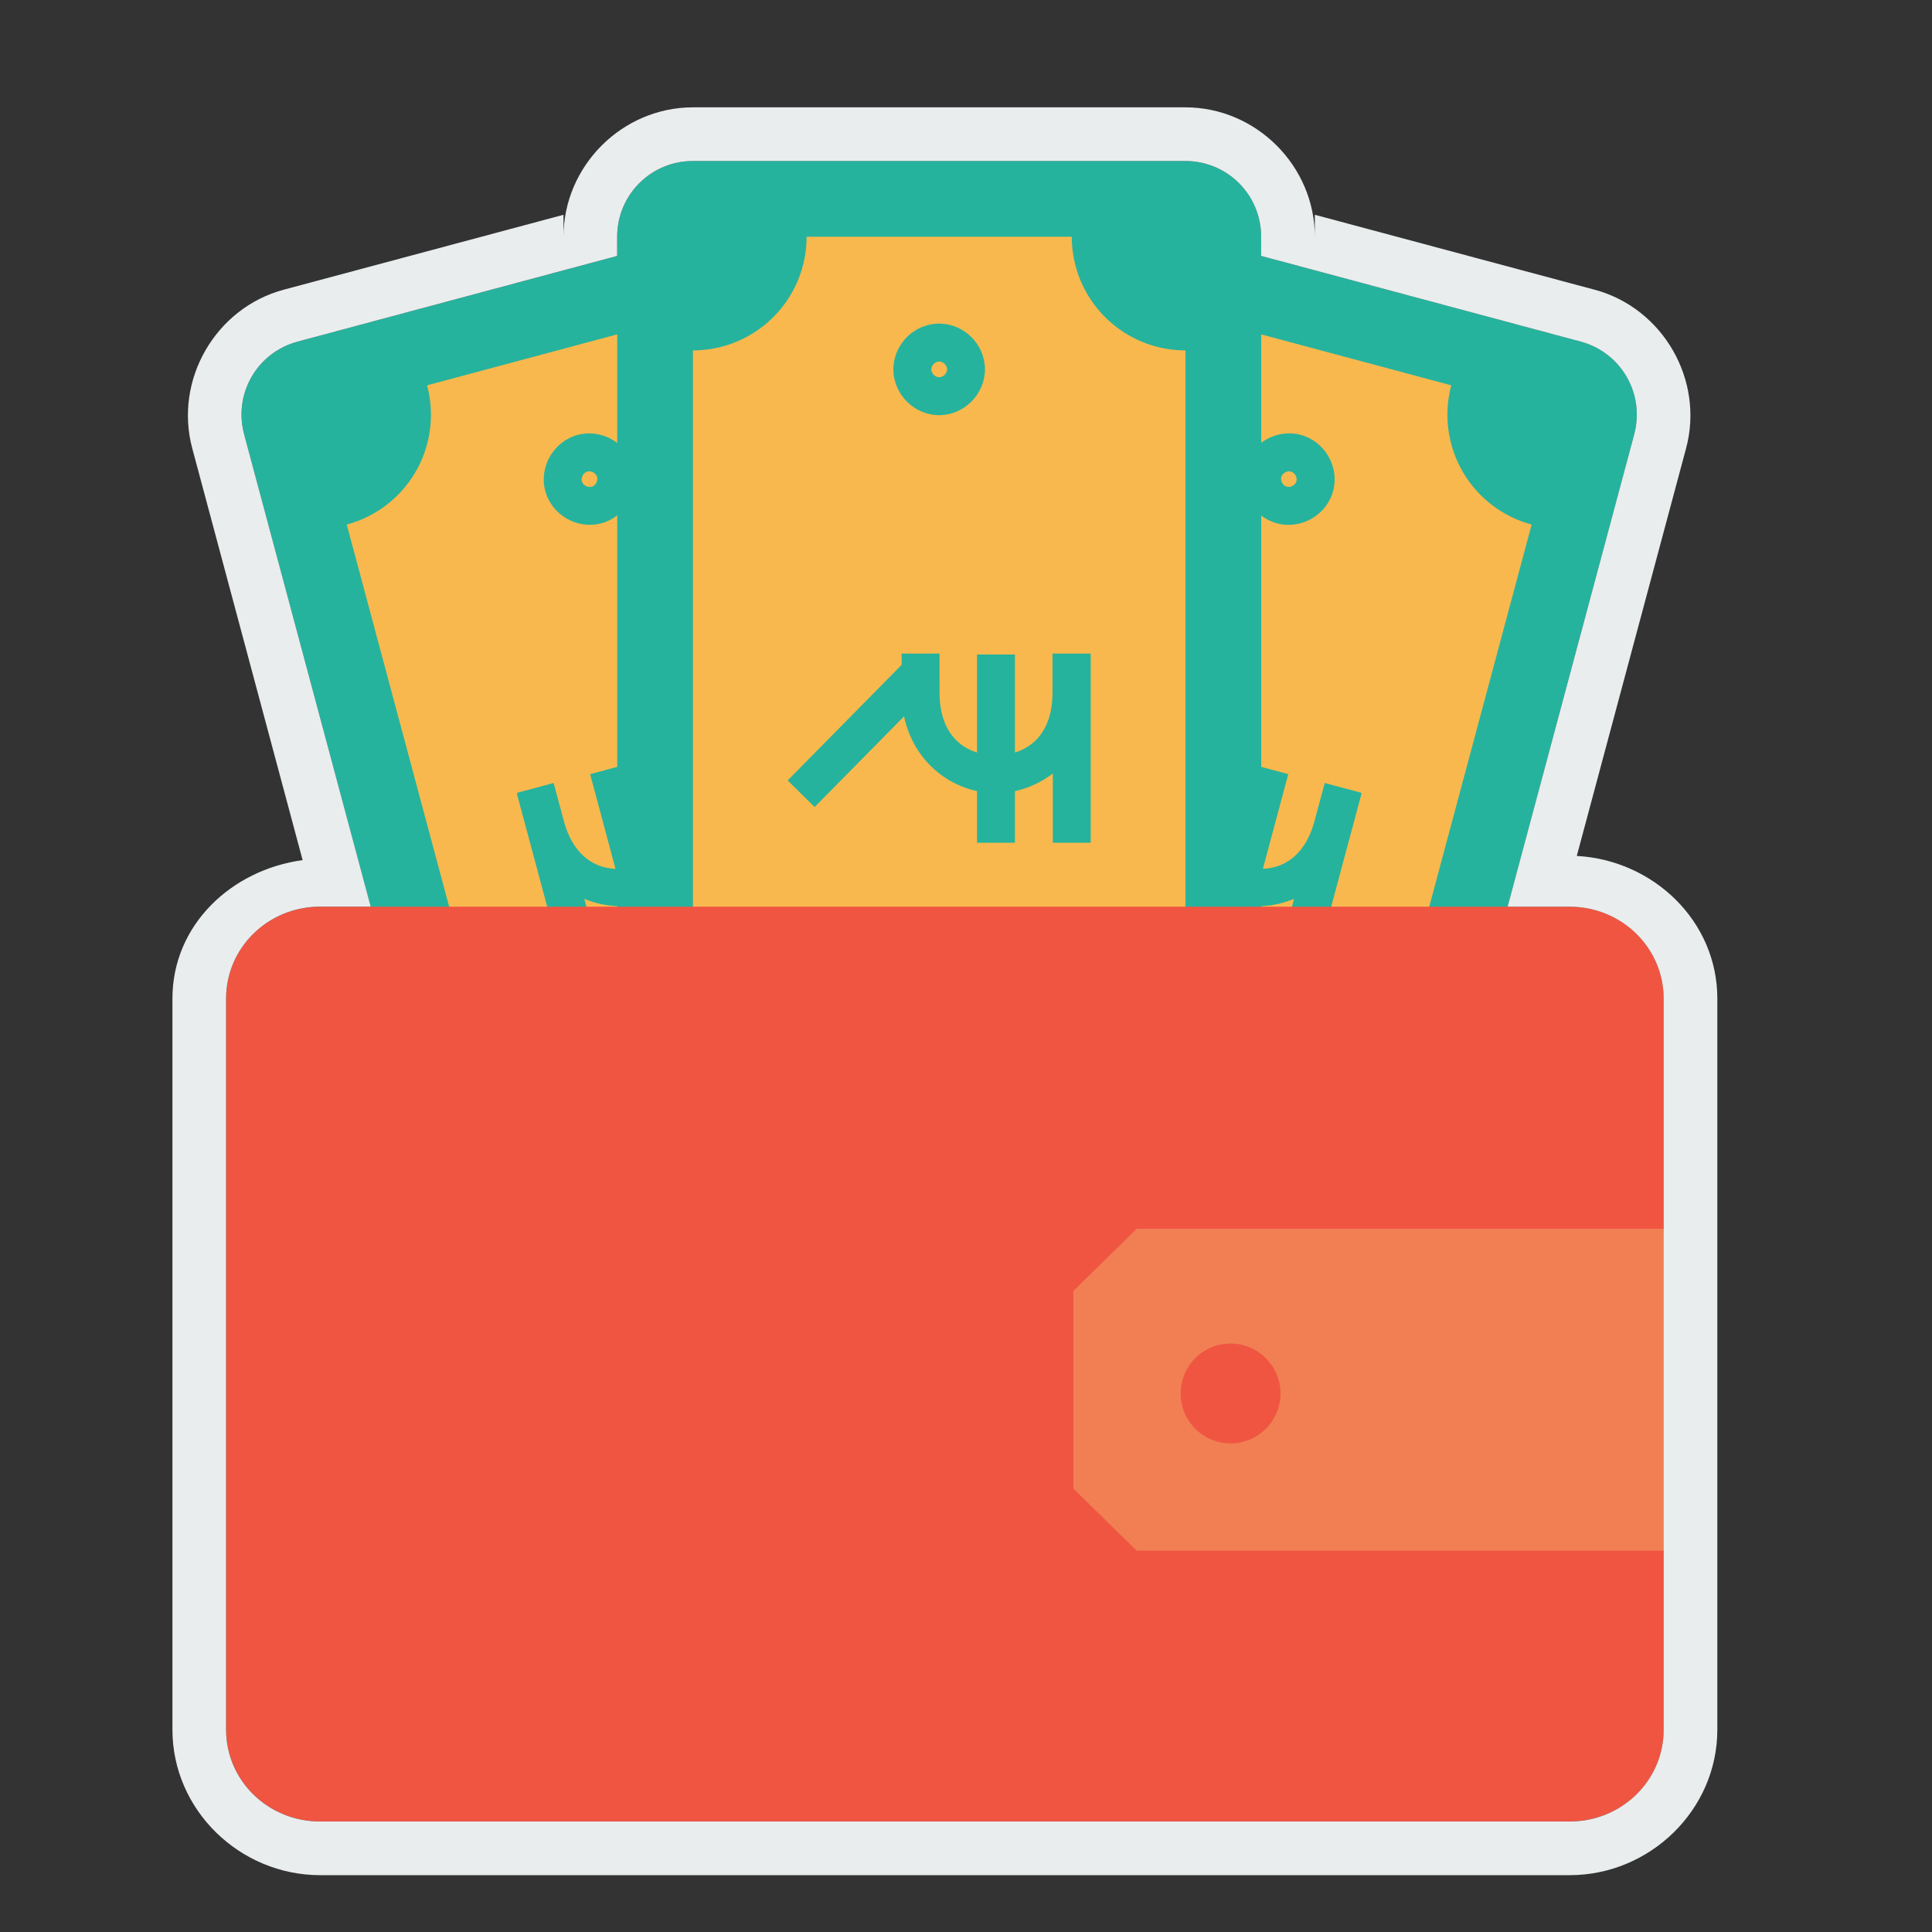 <svg xmlns="http://www.w3.org/2000/svg" width="56" height="56" viewBox="0 0 36 36"><rect x="0" y="0" width="36" height="36" fill="#333333" stroke="none"/><g transform="translate(0 -1016.362)"><g fill="#34485c" font-family="sans-serif" font-size="47.202" font-weight="400" letter-spacing="0" transform="translate(307.994 -1287.559)" word-spacing="0"><path fill="#25b39e" d="m 2154.698,-891.499 19.059,0 c 0.782,0 1.412,0.63 1.412,1.412 l 0,9.176 c 0,0.782 -0.63,1.412 -1.412,1.412 l -19.059,0 c -0.782,0 -1.412,-0.63 -1.412,-1.412 l 0,-9.176 c 0,-0.782 0.63,-1.412 1.412,-1.412 z" transform="scale(1 -1) rotate(-75)"/><path fill="#f8b84e" d="m -301.533,2313.695 a 2.118,2.118 0 0 0 1.497,-2.594 l 4.773,-1.279 a 2.118,2.118 0 0 0 2.594,1.497 l 3.837,14.318 a 2.118,2.118 0 0 0 -1.497,2.594 l -4.773,1.279 a 2.118,2.118 0 0 0 -2.594,-1.497 l -3.837,-14.318 z"/><path fill="#25b39e" d="M-297.834 2313.069c-.12-.449.155-.923.604-1.044.449-.12.923.153 1.043.602.12.449-.152.924-.602 1.045-.449.12-.925-.154-1.045-.604zm.681-.182c.019.073.109.124.182.105.073-.019.123-.108.103-.181-.019-.073-.107-.123-.179-.104-.073.02-.125.107-.105.18zM-294.18 2326.705c-.12-.449.155-.923.604-1.044.449-.12.923.153 1.043.602.12.449-.152.924-.602 1.045-.449.12-.925-.154-1.045-.604zm.682-.181c.019.073.109.122.181.103.073-.019.123-.107.104-.179-.019-.073-.107-.125-.18-.105-.073.019-.124.109-.105.182z" color="#000" font-size="medium" overflow="visible" white-space="normal" style="line-height:125%;text-indent:0;text-align:start;text-decoration-line:none;text-decoration-style:solid;text-decoration-color:#000;text-transform:none;block-progression:tb;isolation:auto;mix-blend-mode:normal"/><path fill="#25b39e" fill-rule="evenodd" d="m -298.36,2318.694 0.682,-0.183 0.188,0.7 c 0.221,0.823 0.806,0.995 1.32,0.857 0.514,-0.138 0.934,-0.578 0.713,-1.401 l -0.188,-0.701 0.682,-0.183 0.188,0.701 c 0.305,1.138 -0.37,2.04 -1.213,2.266 -0.843,0.226 -1.88,-0.218 -2.185,-1.356 l -0.188,-0.701 z" color="#000" font-size="medium" letter-spacing="normal" overflow="visible" white-space="normal" word-spacing="normal" style="line-height:normal;text-indent:0;text-align:start;text-decoration-line:none;text-decoration-style:solid;text-decoration-color:#000;text-transform:none;block-progression:tb;isolation:auto;mix-blend-mode:normal"/><path fill="#25b39e" fill-rule="evenodd" style="line-height:normal;text-indent:0;text-align:start;text-decoration-line:none;text-decoration-style:solid;text-decoration-color:#000;text-transform:none;block-progression:tb;isolation:auto;mix-blend-mode:normal" d="M-296.998 2318.346l.682-.183.908 3.388-.682.183-.908-3.388zM-298.362 2318.711l.682-.183.908 3.388-.682.183-.908-3.388zM-295.519 2318.447l.358-.61 2.86 1.679-.356.609-2.862-1.678z" color="#000" font-size="medium" letter-spacing="normal" overflow="visible" white-space="normal" word-spacing="normal"/><path fill="#25b39e" d="m 2305.068,-330.308 19.059,0 c 0.782,0 1.412,0.63 1.412,1.412 l 0,9.176 c 0,0.782 -0.63,1.412 -1.412,1.412 l -19.059,0 c -0.782,0 -1.412,-0.63 -1.412,-1.412 l 0,-9.176 c 0,-0.782 0.63,-1.412 1.412,-1.412 z" transform="rotate(105)"/><path fill="#f8b84e" d="m -279.454,2313.695 a 2.118,2.118 0 0 1 -1.497,-2.594 l -4.773,-1.279 a 2.118,2.118 0 0 1 -2.594,1.497 l -3.837,14.318 a 2.118,2.118 0 0 1 1.497,2.594 l 4.773,1.279 a 2.118,2.118 0 0 1 2.594,-1.497 l 3.837,-14.318 z"/><path fill="#25b39e" d="M-283.153 2313.07c.12-.449-.154-.925-.604-1.046-.449-.12-.925.154-1.045.604-.12.449.154.925.604 1.045.449.12.925-.154 1.045-.604zm-.683-.183c-.019.073-.107.123-.179.103-.073-.019-.123-.107-.104-.179.019-.073.107-.123.179-.103.073.019.123.107.104.179zM-286.806 2326.706c.12-.449-.155-.923-.604-1.043-.449-.12-.924.152-1.045.602-.12.449.154.925.604 1.045.449.12.925-.154 1.045-.604zm-.683-.183c-.019.073-.107.125-.18.106-.073-.019-.123-.109-.103-.181.019-.073.107-.123.179-.103.073.019.123.107.104.179z" color="#000" font-size="medium" overflow="visible" white-space="normal" style="line-height:125%;text-indent:0;text-align:start;text-decoration-line:none;text-decoration-style:solid;text-decoration-color:#000;text-transform:none;block-progression:tb;isolation:auto;mix-blend-mode:normal"/><path fill="#25b39e" fill-rule="evenodd" style="line-height:normal;text-indent:0;text-align:start;text-decoration-line:none;text-decoration-style:solid;text-decoration-color:#000;text-transform:none;block-progression:tb;isolation:auto;mix-blend-mode:normal" d="m -282.627,2318.694 -0.682,-0.183 -0.188,0.7 c -0.221,0.823 -0.806,0.995 -1.32,0.857 -0.514,-0.138 -0.934,-0.578 -0.713,-1.401 l 0.188,-0.701 -0.682,-0.183 -0.188,0.701 c -0.305,1.138 0.37,2.04 1.213,2.266 0.843,0.226 1.88,-0.218 2.185,-1.356 l 0.188,-0.701 z" color="#000" font-size="medium" letter-spacing="normal" overflow="visible" white-space="normal" word-spacing="normal"/><path fill="#25b39e" fill-rule="evenodd" d="M-283.989 2318.346l-.682-.183-.908 3.388.682.183.908-3.388zM-282.625 2318.711l-.682-.183-.908 3.388.682.183.908-3.388zM-285.468 2318.447l-.358-.61-2.86 1.679.356.609 2.862-1.678z" color="#000" font-size="medium" letter-spacing="normal" overflow="visible" white-space="normal" word-spacing="normal" style="line-height:normal;text-indent:0;text-align:start;text-decoration-line:none;text-decoration-style:solid;text-decoration-color:#000;text-transform:none;block-progression:tb;isolation:auto;mix-blend-mode:normal"/><path fill="#25b39e" d="m 2308.333,284.493 19.059,0 c 0.782,0 1.412,0.63 1.412,1.412 l 0,9.176 c 0,0.782 -0.63,1.412 -1.412,1.412 l -19.059,0 c -0.782,0 -1.412,-0.63 -1.412,-1.412 l 0,-9.176 c 0,-0.782 0.63,-1.412 1.412,-1.412 z" transform="rotate(90)"/><path fill="#f8b84e" d="m -285.905,2310.45 a 2.118,2.118 0 0 1 -2.118,-2.118 l -4.941,0 a 2.118,2.118 0 0 1 -2.118,2.118 l 0,14.823 a 2.118,2.118 0 0 1 2.118,2.118 l 4.941,0 a 2.118,2.118 0 0 1 2.118,-2.118 l 0,-14.823 z"/><path fill="#25b39e" d="M-289.641 2310.803c0-.465-.388-.852-.854-.852-.465 0-.852.386-.852.852 0.0.465.386.854.852.854.465 0 .853-.388.854-.854zm-.705 0c0.0.075-.073.148-.148.148-.075 0-.146-.073-.146-.148 0-.075.071-.146.146-.146.075 0.0.148.071.148.146zM-289.641 2324.922c-0-.465-.388-.854-.854-.854-.465 0-.852.388-.852.854-0.0.465.386.852.852.852.465 0 .854-.386.854-.852zm-.705 0c-0.0.075-.073.146-.148.146-.075 0-.146-.071-.146-.146-0-.075.071-.148.146-.148.075 0 .148.073.148.148z" color="#000" font-size="medium" overflow="visible" white-space="normal" style="line-height:125%;text-indent:0;text-align:start;text-decoration-line:none;text-decoration-style:solid;text-decoration-color:#000;text-transform:none;block-progression:tb;isolation:auto;mix-blend-mode:normal"/><path fill="#25b39e" fill-rule="evenodd" d="m -287.676,2316.1 -0.706,0 0,0.725 c 0,0.852 -0.521,1.169 -1.053,1.169 -0.533,0 -1.052,-0.317 -1.052,-1.169 l 0,-0.725 -0.706,0 0,0.725 c 0,1.178 0.885,1.875 1.758,1.875 0.873,0 1.759,-0.697 1.759,-1.875 l 0,-0.725 z" color="#000" font-size="medium" letter-spacing="normal" overflow="visible" white-space="normal" word-spacing="normal" style="line-height:normal;text-indent:0;text-align:start;text-decoration-line:none;text-decoration-style:solid;text-decoration-color:#000;text-transform:none;block-progression:tb;isolation:auto;mix-blend-mode:normal"/><path fill="#25b39e" fill-rule="evenodd" style="line-height:normal;text-indent:0;text-align:start;text-decoration-line:none;text-decoration-style:solid;text-decoration-color:#000;text-transform:none;block-progression:tb;isolation:auto;mix-blend-mode:normal" d="M-289.082 2316.117l-.706 0 0 3.508.706 0 0-3.508zM-287.67 2316.117l-.706 0 0 3.508.706 0 0-3.508zM-290.485 2316.597l-.503-.496-2.329 2.362.502.496 2.33-2.362z" color="#000" font-size="medium" letter-spacing="normal" overflow="visible" white-space="normal" word-spacing="normal"/><path fill="#f05542" d="m -302.029,2320.816 23.285,0 c 0.97,0 1.751,0.763 1.751,1.711 l 0,13.623 c 0,0.948 -0.781,1.711 -1.751,1.711 l -23.285,0 c -0.97,0 -1.751,-0.763 -1.751,-1.711 l 0,-13.623 c 0,-0.948 0.781,-1.711 1.751,-1.711 z"/><path fill="#f17f53" fill-rule="evenodd" d="m -276.994,2326.818 -9.819,0 -1.181,1.158 0,1.157 0,2.525 1.181,1.158 9.819,0 z"/><path fill="#f05542" d="m -284.134,2329.886 a 0.93,0.93 0 0 1 -0.93,0.93 0.93,0.93 0 0 1 -0.93,-0.93 0.93,0.93 0 0 1 0.93,-0.93 0.93,0.93 0 0 1 0.93,0.93 z"/><path fill="#e9eded" style="line-height:125%;text-indent:0;text-align:start;text-decoration-line:none;text-decoration-style:solid;text-decoration-color:#000;text-transform:none;block-progression:tb;isolation:auto;mix-blend-mode:normal" d="M 10.912,3.059 C 9.593,3.059 8.5,4.152 8.5,5.471 l 0,-0.41 -5.213,1.396 c -1.273,0.342 -2.046,1.682 -1.705,2.955 l 2.057,7.674 c -1.327,0.181 -2.426,1.208 -2.426,2.58 l 0,13.623 C 1.213,34.787 2.47,36 3.965,36 L 27.248,36 C 28.742,36 30,34.787 30,33.289 l 0,-3.336 0,-5.996 0,-4.291 c 0,-1.446 -1.192,-2.579 -2.619,-2.658 l 2.037,-7.596 c 0.341,-1.273 -0.432,-2.613 -1.705,-2.955 l -0.002,0 L 22.5,5.061 l 0,0.41 c 0,-1.319 -1.093,-2.412 -2.412,-2.412 l -9.176,0 z m 0,1 9.176,0 C 20.87,4.059 21.5,4.689 21.5,5.471 l 0,0.357 5.953,1.596 c 0.755,0.202 1.2,0.973 0.998,1.729 l -2.359,8.801 1.156,0 c 0.97,0 1.752,0.765 1.752,1.713 l 0,4.291 0,5.996 0,3.336 C 29,34.237 28.218,35 27.248,35 L 3.965,35 c -0.97,0 -1.752,-0.763 -1.752,-1.711 l 0,-13.623 c 0,-0.948 0.782,-1.713 1.752,-1.713 l 0.943,0 -2.359,-8.801 C 2.346,8.397 2.791,7.626 3.547,7.424 L 9.5,5.828 9.5,5.471 c 0,-0.782 0.63,-1.412 1.412,-1.412 z" color="#000" font-size="medium" overflow="visible" transform="translate(-305.994 2302.862)" white-space="normal"/></g></g></svg>